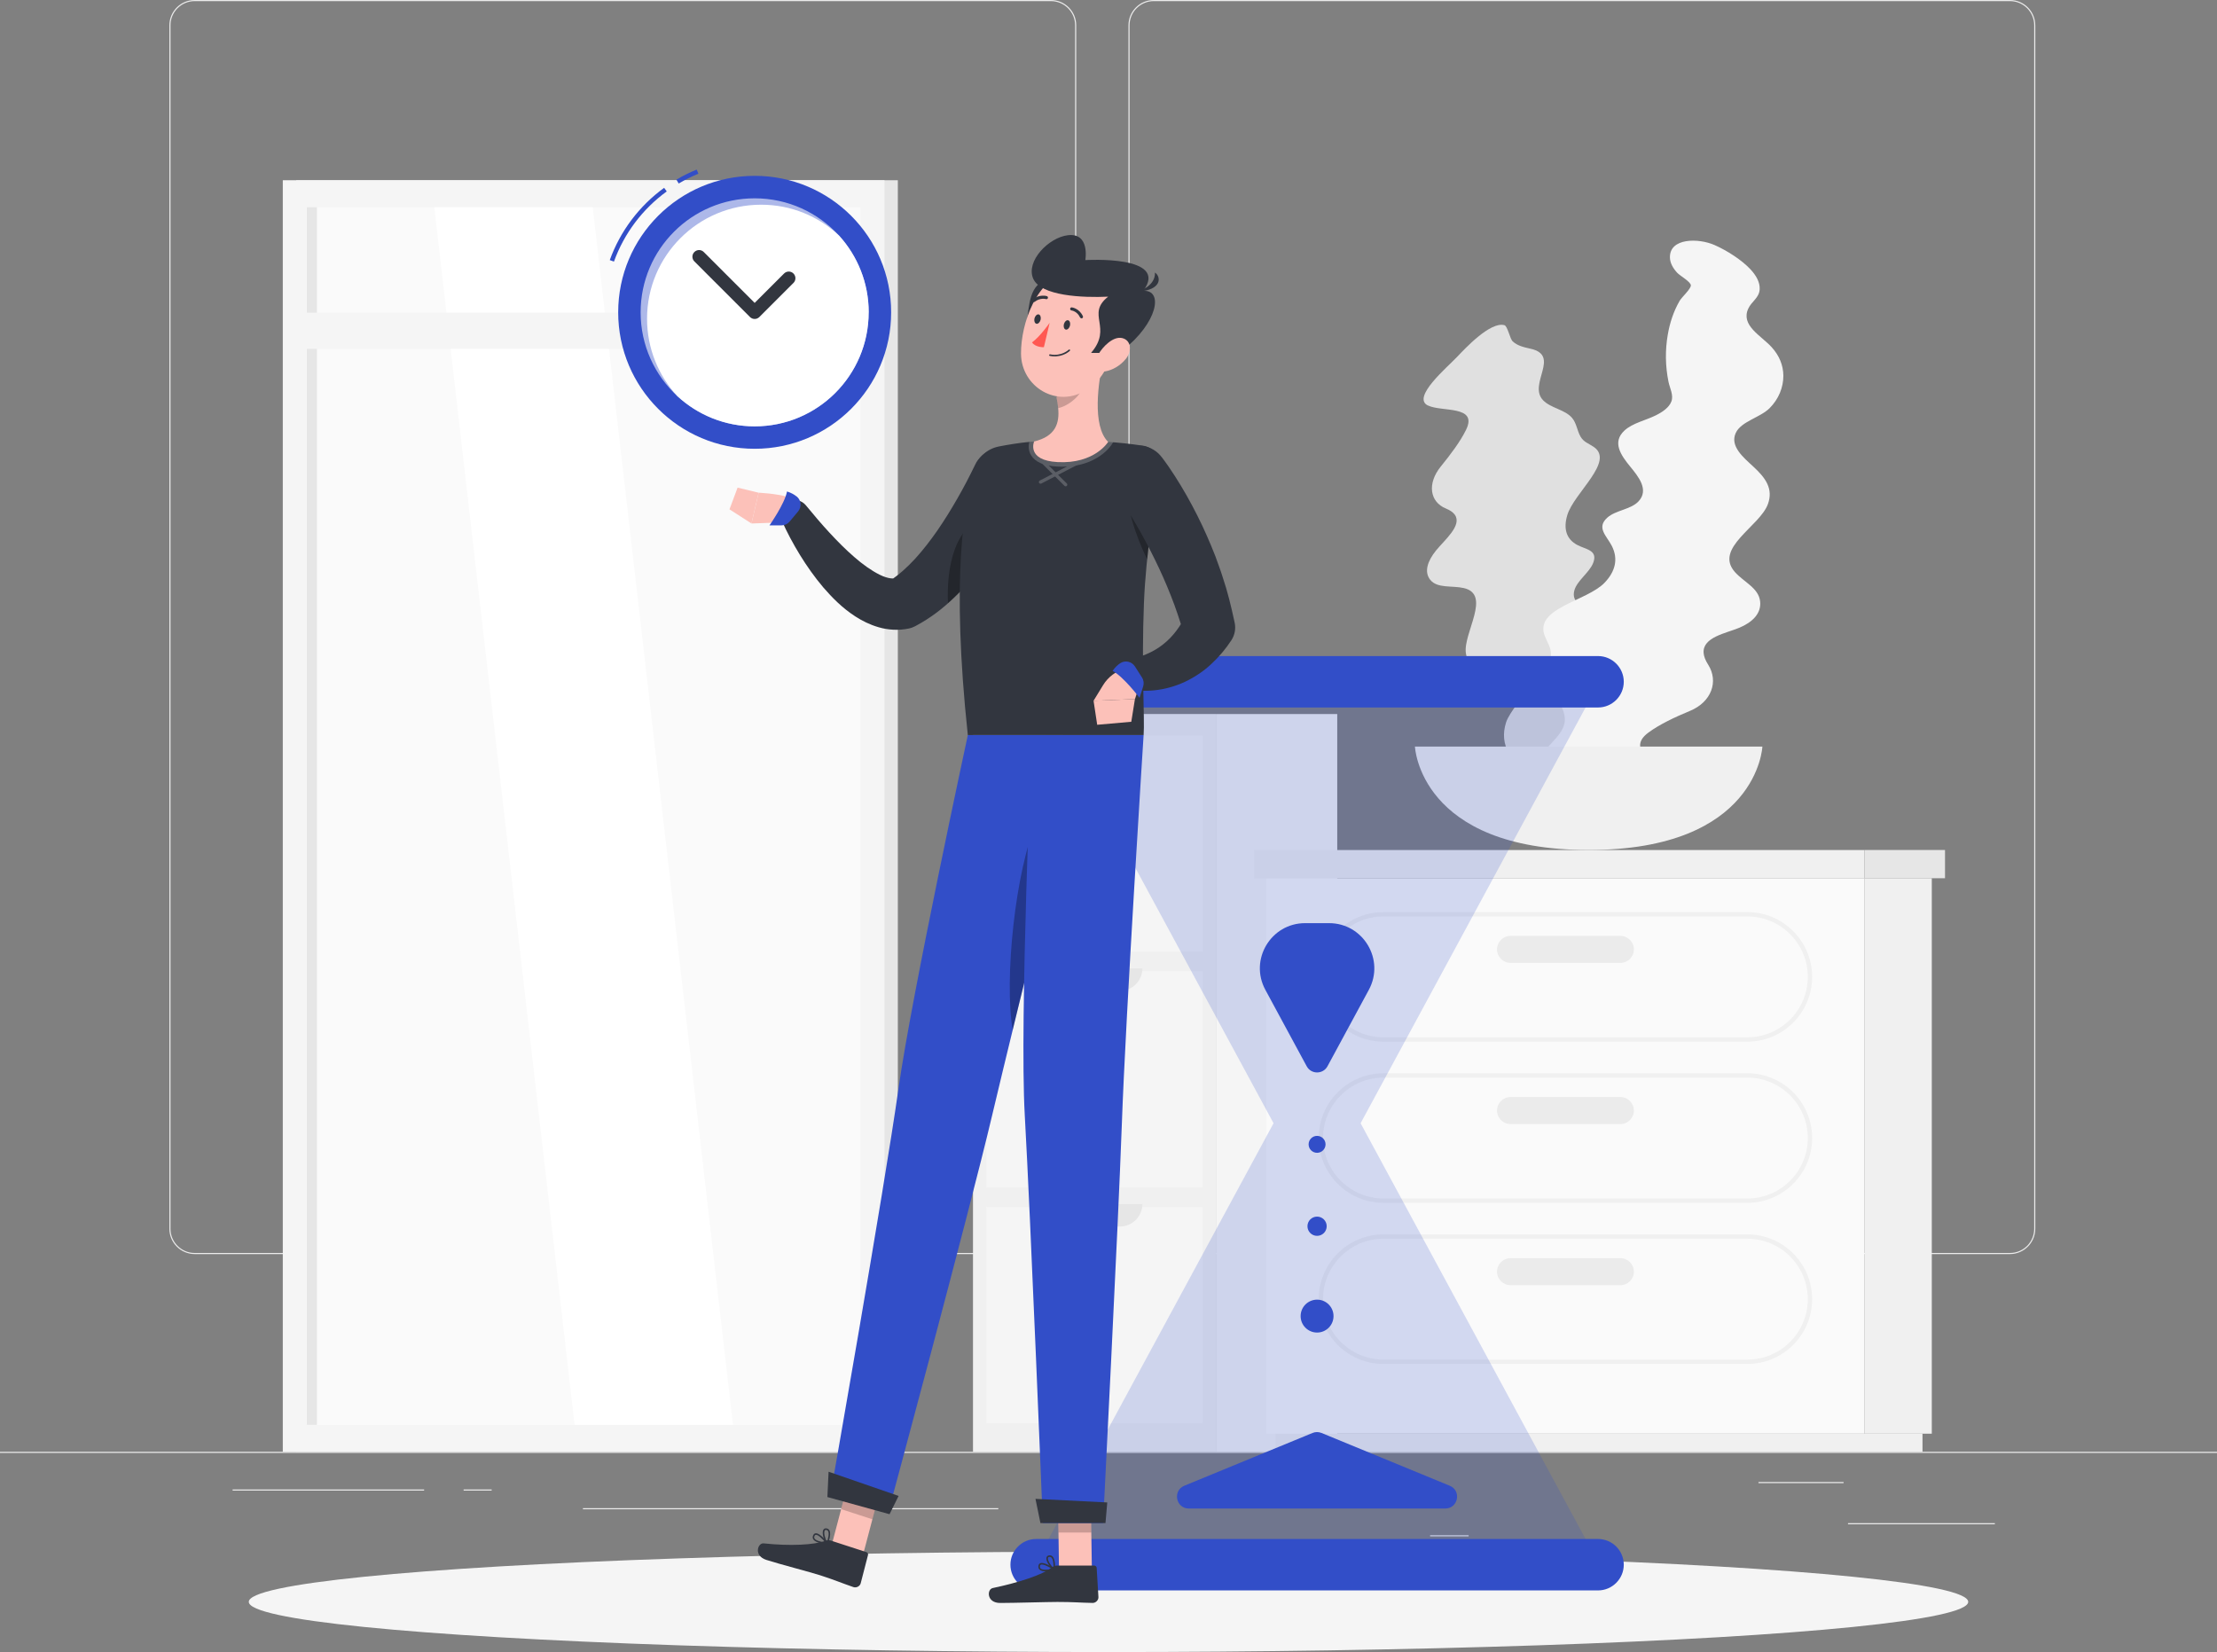 <?xml version="1.0" encoding="UTF-8"?>
<svg xmlns="http://www.w3.org/2000/svg" viewBox="0 0 500 372.61">
  <rect x="0" y="0" width="500" height="372.61" fill="#808080" stroke="none"/>
  <defs>
    <style>
      .cls-1 {
        fill: #f0f0f0;
      }

      .cls-2, .cls-3 {
        fill: #fff;
      }

      .cls-4 {
        fill: #fafafa;
      }

      .cls-5 {
        fill: #f5f5f5;
      }

      .cls-6 {
        fill: #32363f;
      }

      .cls-7 {
        opacity: .2;
      }

      .cls-8 {
        fill: #e0e0e0;
      }

      .cls-9 {
        fill: #e6e6e6;
      }

      .cls-10 {
        opacity: .3;
      }

      .cls-11 {
        fill: #ff5852;
      }

      .cls-12 {
        fill: #ebebeb;
      }

      .cls-13 {
        fill: #fcc1b9;
      }

      .cls-3 {
        opacity: .6;
      }

      .cls-14 {
        fill: #324ec8;
      }
    </style>
  </defs>
  <g id="Background_Complete" data-name="Background Complete">
    <g>
      <rect class="cls-12" y="327.45" width="500" height=".25"/>
      <rect class="cls-12" x="416.78" y="343.54" width="33.12" height=".25"/>
      <rect class="cls-12" x="322.53" y="346.26" width="8.69" height=".25"/>
      <rect class="cls-12" x="396.59" y="334.26" width="19.19" height=".25"/>
      <rect class="cls-12" x="52.46" y="335.94" width="43.19" height=".25"/>
      <rect class="cls-12" x="104.56" y="335.94" width="6.33" height=".25"/>
      <rect class="cls-12" x="131.47" y="340.16" width="93.68" height=".25"/>
      <path class="cls-12" d="M237.01,282.85H43.91c-3.15,0-5.71-2.56-5.71-5.71V5.71c0-3.15,2.56-5.71,5.71-5.71H237.01c3.15,0,5.71,2.56,5.71,5.71V277.14c0,3.15-2.56,5.71-5.71,5.71ZM43.91,.25c-3.01,0-5.46,2.45-5.46,5.46V277.14c0,3.01,2.45,5.46,5.46,5.46H237.01c3.01,0,5.46-2.45,5.46-5.46V5.71c0-3.01-2.45-5.46-5.46-5.46H43.91Z"/>
      <path class="cls-12" d="M453.31,282.85h-193.1c-3.15,0-5.71-2.56-5.71-5.71V5.71c0-3.15,2.56-5.71,5.71-5.71h193.1c3.15,0,5.71,2.56,5.71,5.71V277.14c0,3.15-2.56,5.71-5.71,5.71ZM260.21,.25c-3.01,0-5.46,2.45-5.46,5.46V277.14c0,3.01,2.45,5.46,5.46,5.46h193.1c3.01,0,5.46-2.45,5.46-5.46V5.71c0-3.01-2.45-5.46-5.46-5.46h-193.1Z"/>
    </g>
    <g>
      <g>
        <rect class="cls-9" x="66.8" y="40.66" width="135.7" height="286.79" transform="translate(269.29 368.1) rotate(180)"/>
        <rect class="cls-5" x="63.78" y="40.66" width="135.7" height="286.79" transform="translate(263.26 368.1) rotate(180)"/>
        <rect class="cls-4" x="-5.68" y="121.62" width="274.63" height="124.87" transform="translate(315.68 52.42) rotate(90)"/>
        <polygon class="cls-2" points="165.31 321.37 133.67 46.74 97.95 46.74 129.59 321.37 165.31 321.37"/>
        <rect class="cls-9" x="-66.98" y="182.91" width="274.63" height="2.28" transform="translate(254.39 113.72) rotate(90)"/>
        <rect class="cls-5" x="66.02" y="70.53" width="131.22" height="8.16" transform="translate(263.26 149.21) rotate(180)"/>
      </g>
      <g>
        <rect class="cls-1" x="163.63" y="216.85" width="166.4" height="54.79" transform="translate(491.08 -2.59) rotate(90)"/>
        <rect class="cls-5" x="222.44" y="165.91" width="48.77" height="48.77" transform="translate(437.13 -56.54) rotate(90)"/>
        <rect class="cls-5" x="222.44" y="219.06" width="48.77" height="48.77" transform="translate(490.28 -3.38) rotate(90)"/>
        <rect class="cls-5" x="222.44" y="272.21" width="48.77" height="48.77" transform="translate(543.43 49.77) rotate(90)"/>
        <path class="cls-9" d="M257.63,165.26h-21.59c0,2.79,2.26,5.06,5.06,5.06h11.48c2.79,0,5.06-2.26,5.06-5.06Z"/>
        <path class="cls-9" d="M257.63,218.42h-21.59c0,2.79,2.26,5.06,5.06,5.06h11.48c2.79,0,5.06-2.26,5.06-5.06Z"/>
        <path class="cls-9" d="M257.63,271.57h-21.59c0,2.79,2.26,5.06,5.06,5.06h11.48c2.79,0,5.06-2.26,5.06-5.06Z"/>
        <rect class="cls-5" x="204.71" y="230.56" width="166.4" height="27.37" transform="translate(532.15 -43.66) rotate(90)"/>
      </g>
      <g>
        <g>
          <rect class="cls-1" x="420.49" y="198.08" width="15.19" height="125.28" transform="translate(856.17 521.44) rotate(180)"/>
          <rect class="cls-1" x="287.71" y="323.36" width="145.86" height="4.09" transform="translate(721.29 650.8) rotate(180)"/>
          <rect class="cls-4" x="285.61" y="198.08" width="134.88" height="125.28"/>
          <path class="cls-1" d="M312.02,271.29h82.06c8.06,0,14.61-6.55,14.61-14.61s-6.55-14.61-14.61-14.61h-82.06c-8.06,0-14.61,6.55-14.61,14.61s6.55,14.61,14.61,14.61Zm82.06-28.24c7.51,0,13.63,6.11,13.63,13.63s-6.11,13.63-13.63,13.63h-82.06c-7.51,0-13.63-6.11-13.63-13.63s6.11-13.63,13.63-13.63h82.06Z"/>
          <path class="cls-1" d="M312.02,307.63h82.06c8.06,0,14.61-6.55,14.61-14.61s-6.55-14.61-14.61-14.61h-82.06c-8.06,0-14.61,6.55-14.61,14.61s6.55,14.61,14.61,14.61Zm82.06-28.24c7.51,0,13.63,6.11,13.63,13.63s-6.11,13.63-13.63,13.63h-82.06c-7.51,0-13.63-6.11-13.63-13.63s6.11-13.63,13.63-13.63h82.06Z"/>
          <path class="cls-12" d="M340.67,253.53h24.77c1.68,0,3.05-1.37,3.05-3.05h0c0-1.68-1.37-3.05-3.05-3.05h-24.77c-1.68,0-3.05,1.37-3.05,3.05h0c0,1.68,1.37,3.05,3.05,3.05Z"/>
          <path class="cls-1" d="M312.02,234.94h82.06c8.06,0,14.61-6.55,14.61-14.61s-6.55-14.61-14.61-14.61h-82.06c-8.06,0-14.61,6.55-14.61,14.61s6.55,14.61,14.61,14.61Zm82.06-28.24c7.51,0,13.63,6.11,13.63,13.63s-6.11,13.63-13.63,13.63h-82.06c-7.51,0-13.63-6.11-13.63-13.63s6.11-13.63,13.63-13.63h82.06Z"/>
          <path class="cls-12" d="M340.67,217.18h24.77c1.68,0,3.05-1.37,3.05-3.05h0c0-1.68-1.37-3.05-3.05-3.05h-24.77c-1.68,0-3.05,1.37-3.05,3.05h0c0,1.68,1.37,3.05,3.05,3.05Z"/>
          <path class="cls-12" d="M340.67,289.87h24.77c1.68,0,3.05-1.37,3.05-3.05h0c0-1.68-1.37-3.05-3.05-3.05h-24.77c-1.68,0-3.05,1.37-3.05,3.05h0c0,1.68,1.37,3.05,3.05,3.05Z"/>
        </g>
        <rect class="cls-1" x="282.84" y="191.71" width="137.65" height="6.37" transform="translate(703.32 389.8) rotate(180)"/>
        <rect class="cls-9" x="420.49" y="191.71" width="18.17" height="6.37"/>
      </g>
      <g>
        <path class="cls-8" d="M322.02,91.44c3.07,1.54,11.39-.11,8.61,5.52-1.3,2.65-3.43,5.47-5.69,8.26-3.1,3.82-2.51,7.97,1.15,9.47,.89,.37,1.61,.82,2.02,1.41,1.69,2.42-2.3,5.66-4.25,8.07-1.89,2.34-2.74,4.8-1.3,6.6,1.59,1.99,4.92,1.26,7.55,1.86,6.35,1.44-.18,10.19,.49,14.69,.46,3.08,2.96,3.94,6.35,4.37,2.77,.35,6.46,.6,6.61,3.44,.13,2.45-3.06,5.24-3.9,7.82-.81,2.51-.54,4.94,.61,6.8,1.03,1.66,2.73,2.78,4.98,3.26,3.14,.67,7.9-.03,8.12,3.52,.1,1.58-1,2.99-.23,4.44,.65,1.23,2.12,1.85,3.69,2.17,2.52,.51,6.16,.37,9.06-.16,3.69-.68,9.14-3.93,7.13-7.06-.56-.88-1.64-1.39-2.85-1.64-.89-.18-3.46,.1-3.79-.5-.33-.6,.56-2.9,.6-3.74,.11-2.41-.32-4.67-1.07-6.77-1.02-2.84-2.63-5.39-4.76-7.54-.87-.88-2.27-1.53-2.45-2.82-.17-1.23,.63-2.71,1.53-3.97,1.41-1.99,3.6-3.88,4.39-6.01,1.24-3.34-1.77-4.4-4.56-5.16-2.52-.69-5.84-1.57-4.99-4.63,.62-2.21,3.41-4.02,4.24-6.18,1.12-2.89-1.61-3.01-3.57-4.04-2.54-1.34-3.18-3.73-2.26-6.77,1.52-5,10.69-12.06,6-15.32-1.19-.83-2.3-1.1-3.02-2.35-.77-1.33-.88-2.98-1.88-4.19-1.58-1.91-4.85-2.23-6.56-4.01-3.5-3.64,4.06-10.09-2.84-11.63-1.58-.35-2.98-.68-4.03-1.67-.63-.59-1.14-3.44-1.86-3.64-3.17-.88-8.88,5.27-10.68,7.16-2.18,2.31-10.27,9.1-6.61,10.94Z"/>
        <path class="cls-5" d="M376.39,176.25c-1.88-3.48-10.11-6.96-4.65-11,2.57-1.9,5.95-3.48,9.44-4.93,4.78-1.99,6.48-6.6,4.06-10.41-.59-.93-.98-1.84-1.03-2.7-.19-3.52,5.05-4.37,8.07-5.63,2.92-1.22,4.99-3.21,4.68-5.95-.34-3.03-3.67-4.34-5.67-6.59-4.83-5.42,5.62-10.33,7.43-15.35,1.24-3.44-.5-5.87-3.26-8.42-2.25-2.08-5.38-4.63-3.99-7.63,1.2-2.6,5.51-3.46,7.63-5.58,2.06-2.06,3.12-4.73,3.1-7.34-.02-2.34-.92-4.54-2.65-6.43-2.42-2.64-6.98-4.88-5.28-8.65,.76-1.68,2.48-2.43,2.59-4.4,.09-1.66-.88-3.21-2.09-4.51-1.96-2.09-5.24-4.21-8.08-5.46-3.62-1.6-10.16-1.65-10.07,2.8,.02,1.25,.7,2.44,1.64,3.45,.68,.73,3.11,2.05,3.08,2.87-.03,.82-2.05,2.63-2.53,3.46-1.39,2.4-2.22,4.99-2.67,7.6-.62,3.54-.56,7.15,.16,10.68,.3,1.45,1.18,2.98,.65,4.41-.51,1.37-2.01,2.39-3.48,3.12-2.31,1.16-5.25,1.74-7.09,3.43-2.89,2.65-.79,5.61,1.26,8.12,1.86,2.27,4.31,5.24,1.92,7.84-1.73,1.88-5.16,2-7.05,3.69-2.54,2.27-.19,4.08,.99,6.36,1.52,2.95,.81,5.8-1.63,8.34-4.02,4.18-15.89,5.71-13.49,11.96,.61,1.59,1.44,2.56,1.4,4.27-.03,1.84-.82,3.6-.59,5.45,.37,2.94,3.08,5.3,3.64,8.18,1.14,5.9-8.99,7.81-3.72,13.68,1.2,1.34,2.26,2.55,2.67,4.21,.24,1-.83,4.24-.31,4.88,2.32,2.87,10.66,.13,13.26-.7,3.16-1.01,13.94-2.94,11.69-7.1Z"/>
        <path class="cls-1" d="M397.47,168.39s-1,23.32-39.18,23.32-39.18-23.32-39.18-23.32h78.36Z"/>
      </g>
    </g>
  </g>
  <g id="Shadow">
    <ellipse id="_Path_" data-name="&amp;lt;Path&amp;gt;" class="cls-5" cx="250" cy="361.29" rx="193.89" ry="11.32"/>
  </g>
  <g id="Hourglass">
    <g>
      <g class="cls-7">
        <polygon class="cls-14" points="360.73 352.91 297.04 235.2 233.35 352.91 360.73 352.91"/>
        <polygon class="cls-14" points="360.73 153.77 297.04 271.48 233.35 153.77 360.73 153.77"/>
      </g>
      <g>
        <path class="cls-14" d="M308.71,223.26l-9.32,17.23c-1.01,1.86-3.69,1.86-4.69,0l-9.32-17.23c-3.68-6.8,1.24-15.05,8.97-15.05h5.39c7.73,0,12.65,8.26,8.97,15.05Z"/>
        <path class="cls-14" d="M298.05,323.2l28.91,11.9c2.7,1.11,1.91,5.14-1.02,5.14h-57.82c-2.92,0-3.72-4.02-1.02-5.14l28.91-11.9c.65-.27,1.38-.27,2.03,0Z"/>
        <circle class="cls-14" cx="297.04" cy="296.84" r="3.71"/>
        <circle class="cls-14" cx="297.04" cy="258.1" r="1.91"/>
        <circle class="cls-14" cx="297.04" cy="276.57" r="2.17"/>
      </g>
      <path class="cls-14" d="M360.41,347.11h-126.73c-3.19,0-5.8,2.61-5.8,5.8h0c0,3.19,2.61,5.8,5.8,5.8h126.73c3.19,0,5.8-2.61,5.8-5.8h0c0-3.19-2.61-5.8-5.8-5.8Z"/>
      <path class="cls-14" d="M360.41,147.97h-126.73c-3.19,0-5.8,2.61-5.8,5.8h0c0,3.19,2.61,5.8,5.8,5.8h126.73c3.19,0,5.8-2.61,5.8-5.8h0c0-3.19-2.61-5.8-5.8-5.8Z"/>
    </g>
  </g>
  <g id="Character">
    <g>
      <g>
        <polygon class="cls-13" points="194.63 350.72 187.58 348.44 191.96 331.81 199.01 334.1 194.63 350.72"/>
        <path class="cls-6" d="M187.47,347.5l7.92,2.57c.29,.09,.44,.36,.37,.65l-1.65,6.39c-.17,.66-.98,1.08-1.64,.85-2.74-.94-4.01-1.53-7.49-2.66-2.14-.7-9.21-2.52-12.17-3.48-2.89-.94-1.93-3.86-.59-3.72,6.01,.64,11.39,.35,13.89-.57,.45-.17,.93-.18,1.36-.04Z"/>
        <polygon class="cls-7" points="199.01 334.1 191.96 331.81 189.7 340.38 196.76 342.67 199.01 334.1"/>
        <path class="cls-14" d="M218.28,165.77s-12.65,58.55-15.62,79.6c-3.25,23.05-15.46,92.27-15.46,92.27l13.09,3.62s18.14-67.13,23.43-89.54c5.75-24.32,21.04-85.94,21.04-85.94h-26.49Z"/>
        <path class="cls-10" d="M233.92,184.97c-4.99,11.34-7.47,36.04-5.53,47.35,3.54-14.55,7.8-31.85,11.09-45.16-1.11-3.86-2.95-8.12-5.56-2.19Z"/>
        <polygon class="cls-6" points="200.62 341.52 186.6 337.65 186.87 331.94 202.66 337.4 200.62 341.52"/>
        <path class="cls-6" d="M184.57,347.92c.65,.21,1.42,.31,1.96,.36,.07,0,.13-.03,.17-.09,.03-.06,.03-.13-.01-.19-.17-.23-1.73-2.24-2.7-2.18-.22,.01-.41,.13-.53,.34-.2,.35-.23,.67-.08,.96,.19,.37,.66,.62,1.2,.8Zm1.59-.03c-1.34-.16-2.26-.5-2.48-.93-.09-.18-.07-.38,.07-.62,.07-.11,.15-.17,.26-.17,.52-.03,1.5,.94,2.15,1.73Z"/>
        <path class="cls-6" d="M186.5,348.27s.05,.01,.08,0c.06,0,.11-.05,.13-.1,.03-.08,.85-2.06,.36-2.98-.13-.25-.34-.4-.62-.46-.34-.07-.61,.04-.76,.3-.41,.72,.16,2.53,.73,3.18,.02,.02,.05,.04,.08,.05Zm-.04-3.17c.14,.04,.24,.13,.31,.26,.29,.55-.03,1.73-.26,2.39-.44-.72-.78-2.06-.51-2.53,.05-.09,.14-.19,.39-.14,.03,0,.05,.01,.08,.02Z"/>
      </g>
      <path class="cls-6" d="M231.74,110.18c-.38,.89-.7,1.57-1.05,2.34-.35,.74-.72,1.46-1.09,2.18-.75,1.44-1.52,2.86-2.33,4.27-1.64,2.8-3.41,5.54-5.4,8.18-1.98,2.65-4.16,5.21-6.65,7.6-2.48,2.4-5.32,4.63-8.68,6.41l-.25,.13c-.4,.21-.85,.37-1.27,.46-2.41,.51-4.85,.32-6.87-.28-2.04-.59-3.74-1.47-5.24-2.43-2.99-1.94-5.22-4.24-7.24-6.56-1.99-2.36-3.71-4.8-5.26-7.32-1.55-2.54-2.91-5.05-4.14-7.84-.72-1.64,.03-3.55,1.67-4.27,1.36-.59,2.9-.18,3.8,.91l.1,.12c1.65,2.01,3.44,4.13,5.24,6.07,1.81,1.96,3.67,3.83,5.58,5.48,1.89,1.66,3.9,3.09,5.74,4,.91,.45,1.78,.73,2.47,.81,.69,.08,1.12,.02,1.44-.12l-1.53,.6c1.93-1.25,3.82-2.96,5.61-4.9,1.78-1.95,3.46-4.13,5.05-6.42,1.58-2.3,3.08-4.71,4.49-7.19,.71-1.23,1.4-2.49,2.06-3.75l.97-1.9c.31-.61,.66-1.3,.89-1.8l.06-.13c1.53-3.24,5.41-4.63,8.65-3.1,3.17,1.5,4.56,5.24,3.19,8.44Z"/>
      <path class="cls-10" d="M215.39,123.76c3.14-8.34,9.81-8.48,12.7-6.27-.21,.39-.43,.78-.65,1.17-1.56,2.71-3.27,5.35-5.15,7.91-1.88,2.55-3.94,5.04-6.27,7.38-.72,.71-1.46,1.41-2.23,2.09-.16-3.93,.14-8.38,1.6-12.28Z"/>
      <path class="cls-13" d="M175.98,117.84l-6.5,.23,1.62-6.94s3.87,.16,6.63,.96c1.67,.49,2.36,2.5,1.4,3.96h0c-.7,1.08-1.88,1.74-3.16,1.79Z"/>
      <path class="cls-14" d="M179.64,111.96c-.54-.43-1.24-.83-2.14-1.11-.55,2.84-3.96,7.64-3.96,7.64h2.71c.71,0,1.38-.31,1.84-.86l1.9-2.27c.86-1.03,.72-2.56-.33-3.4Z"/>
      <polygon class="cls-13" points="164.52 114.88 166.35 109.98 171.1 111.13 169.48 118.07 164.52 114.88"/>
      <g>
        <polygon class="cls-13" points="246.25 353.97 238.84 353.97 238.58 336.8 245.99 336.8 246.25 353.97"/>
        <path class="cls-6" d="M238.45,353.11h8.33c.3,0,.53,.21,.55,.51l.4,6.59c.04,.68-.6,1.33-1.3,1.32-2.9-.05-4.28-.22-7.95-.22-2.25,0-9.79,.23-12.9,.23s-3.02-3.08-1.7-3.36c5.91-1.25,11.19-2.97,13.29-4.62,.38-.3,.83-.46,1.28-.46Z"/>
        <polygon class="cls-7" points="246 336.8 238.58 336.8 238.71 345.65 246.13 345.65 246 336.8"/>
        <path class="cls-14" d="M232.74,165.77s-2.83,64.41-1.63,85.64c1.32,23.24,4.08,92.11,4.08,92.11h13.58s3.42-66.99,4.24-90c.89-24.98,4.91-87.74,4.91-87.74h-25.19Z"/>
        <polygon class="cls-6" points="249.32 343.52 234.65 343.52 233.53 338.06 249.72 338.87 249.32 343.52"/>
        <path class="cls-6" d="M235.82,354.4c.68,0,1.44-.14,1.98-.27,.07-.02,.12-.07,.13-.14,.01-.07-.02-.14-.07-.17-.24-.16-2.34-1.6-3.24-1.24-.21,.08-.35,.25-.4,.49-.09,.39-.02,.71,.22,.94,.29,.29,.82,.39,1.39,.39Zm1.5-.52c-1.33,.26-2.3,.22-2.65-.12-.14-.14-.18-.34-.12-.62,.03-.13,.09-.2,.19-.24,.49-.19,1.72,.43,2.58,.98Z"/>
        <path class="cls-6" d="M237.76,354.14s.05,0,.08-.02c.05-.03,.09-.08,.09-.14,0-.09,.17-2.22-.57-2.94-.2-.19-.45-.27-.73-.24-.34,.04-.56,.23-.63,.52-.17,.81,.93,2.36,1.67,2.8,.03,.02,.06,.02,.09,.02Zm-1.01-3c.14,0,.27,.05,.37,.15,.45,.43,.51,1.65,.49,2.36-.64-.54-1.38-1.72-1.27-2.25,.02-.1,.08-.22,.33-.25,.03,0,.05,0,.08,0Z"/>
      </g>
      <path class="cls-6" d="M261.64,105.99c.47-2.62-1.33-5.11-3.96-5.49h-.09c-2.39-.36-5.39-.72-8.33-.86-5.06-.24-12.39-.4-16.85,0-2.59,.24-5.12,.67-7.14,1.06-.03,0-.05,.01-.08,.02-2.57,.52-4.65,2.42-5.39,4.94-2.42,8.15-5.3,24.79-1.53,60.12h39.65c.28-3.54-.51-15.06,.07-29.73,.44-11.18,2.43-23.22,3.65-30.05Z"/>
      <path class="cls-10" d="M261.26,108.17c-.82,4.74-1.84,11.18-2.54,17.97,0,0-3.62-7.1-4.28-13.17s4.51-6.5,6.81-4.8Z"/>
      <g class="cls-7">
        <g>
          <path class="cls-2" d="M234.67,109.1c-.14,0-.27-.07-.33-.2-.1-.18-.02-.41,.16-.51l12.36-6.41c.19-.09,.41-.02,.51,.16,.1,.18,.02,.41-.16,.51l-12.36,6.41c-.06,.03-.11,.04-.17,.04Z"/>
          <path class="cls-2" d="M240.33,109.69c-.1,0-.19-.04-.26-.11l-6.77-6.74c-.15-.15-.15-.38,0-.53,.15-.15,.38-.15,.53,0l6.77,6.74c.15,.15,.15,.38,0,.53-.07,.07-.17,.11-.27,.11Z"/>
        </g>
        <path class="cls-2" d="M249.26,99.63c-5.06-.24-12.39-.4-16.84,0-.09,0-.19,.02-.28,.03-.16,.66-.31,1.89,.43,3.07,.94,1.5,2.91,2.34,5.87,2.5,.38,.02,.75,.03,1.11,.03,8.05,0,11.09-4.86,11.22-5.07l.28-.45c-.6-.04-1.19-.08-1.79-.11Z"/>
      </g>
      <path class="cls-13" d="M233.22,99.57c4.9-1.16,5.76-4.19,5.43-7.52-.07-.81-.21-1.65-.39-2.48l6.14-5.1,4.51-3.74c-1.25,5.43-2.66,15.32,1.01,18.94,0,0-3.04,5.01-11.42,4.55-7.08-.38-5.28-4.65-5.28-4.65Z"/>
      <path class="cls-7" d="M238.26,89.57c.18,.83,.32,1.67,.39,2.48,2.29-.46,5.35-2.9,5.67-5.24,.12-.88,.14-1.73,.08-2.34l-6.14,5.1Z"/>
      <path class="cls-6" d="M234.97,63.55c-3.33,1.96-2.8,7-3.71,10.58,2.12,.21,5.46-3.56,5.46-3.56l1.99-5.73-3.75-1.29Z"/>
      <path class="cls-13" d="M252.71,73.61c-2.13,7.06-3.02,11.29-7.52,14.24-6.77,4.43-14.89-.62-14.92-8.1-.03-6.73,3.46-17.15,11.18-18.59,7.61-1.42,13.39,5.4,11.26,12.46Z"/>
      <path class="cls-6" d="M246.06,79.6c5-5.8-1.25-8.66,3.86-12.69-5.75,.27-15.22-.14-16.91-4.08-1.69-3.94,3.51-9.28,7.84-9.78,5.04-.58,3.92,5.61,3.92,5.61,0,0,19.14-1.19,13.06,6.94,4.6-.28,3.34,7.17-4.67,13.44-2.01,.72-7.1,.55-7.1,.55Z"/>
      <path class="cls-6" d="M256.68,65.76s3.94-1.17,3.8-4.29c1.43,.98,1.57,3.96-3.8,4.29Z"/>
      <path class="cls-13" d="M253.88,80.98c-1.27,1.56-3.04,2.5-4.55,2.77-2.27,.41-2.8-1.69-1.67-3.73,1.02-1.84,3.43-4.28,5.47-3.76,2.01,.51,2.2,2.94,.75,4.73Z"/>
      <path class="cls-6" d="M241.32,73.42c-.14,.58-.56,.99-.94,.92-.38-.08-.58-.61-.45-1.19,.14-.58,.56-.99,.94-.92,.38,.08,.58,.61,.45,1.19Z"/>
      <path class="cls-6" d="M234.69,72.1c-.14,.58-.56,.99-.94,.92-.38-.08-.58-.61-.45-1.19,.14-.58,.56-.99,.94-.92,.38,.08,.58,.61,.45,1.19Z"/>
      <path class="cls-11" d="M236.73,72.81s-2.13,3.09-3.98,4.42c.81,1.17,2.68,1.08,2.68,1.08l1.3-5.5Z"/>
      <path class="cls-6" d="M237.45,80.36c2.35,.19,3.78-1.18,3.84-1.24,.07-.07,.07-.18,0-.25-.07-.07-.18-.07-.25,0-.02,.02-1.64,1.57-4.22,1.05-.1-.02-.19,.04-.21,.14-.02,.09,.04,.19,.14,.21,.24,.05,.47,.08,.69,.1Z"/>
      <path class="cls-6" d="M243.88,71.81c.06,0,.12,0,.17-.03,.18-.08,.25-.29,.17-.47-.8-1.75-2.41-1.97-2.48-1.98-.18-.04-.37,.11-.39,.3-.02,.19,.11,.37,.3,.39,.07,0,1.3,.2,1.93,1.57,.06,.12,.17,.19,.29,.2Z"/>
      <path class="cls-6" d="M233.05,68.12c.11,.03,.23,.02,.32-.06,1.26-.98,2.51-.6,2.52-.6,.19,.06,.38-.04,.44-.23,.06-.18-.04-.38-.23-.44,0,0,0,0,0,0-.07-.02-1.62-.49-3.17,.71-.15,.12-.18,.34-.06,.49,.04,.06,.1,.1,.17,.12Z"/>
      <path class="cls-6" d="M262.03,103.13l.84,1.14,.75,1.06c.49,.71,.95,1.42,1.41,2.13,.92,1.42,1.77,2.87,2.61,4.33,1.65,2.93,3.17,5.92,4.52,9,.7,1.53,1.31,3.1,1.94,4.66,.56,1.59,1.18,3.16,1.67,4.78,1.09,3.19,1.88,6.51,2.6,9.83l.08,.38c.31,1.41,0,2.82-.72,3.94-1.26,1.94-2.79,3.77-4.55,5.39-1.74,1.64-3.8,3-5.98,4.03-2.19,1.02-4.53,1.66-6.86,1.9-1.17,.12-2.34,.14-3.49,.06-.58-.04-1.16-.11-1.74-.2-.29-.05-.58-.11-.88-.17l-1.01-.24c-.25-.06-.4-.31-.34-.56l1.38-5.8s.26-.06,.42-.1l.55-.11c.37-.08,.75-.17,1.13-.27,.75-.2,1.48-.46,2.17-.75,1.39-.59,2.67-1.33,3.79-2.23,2.26-1.77,3.94-4.12,5.27-6.85l-.64,4.32c-.86-2.83-1.76-5.64-2.87-8.4-1.08-2.76-2.29-5.49-3.61-8.17-1.32-2.68-2.71-5.33-4.22-7.91-.74-1.3-1.53-2.56-2.3-3.82l-1.19-1.86-.59-.9-.55-.8-.2-.29c-2.02-2.97-1.25-7.01,1.72-9.02,2.9-1.97,6.83-1.27,8.89,1.52Z"/>
      <path class="cls-13" d="M248.78,154.53l-2.16,3.53,9.34-.38s2.44-6.28-.9-7.27l-1.29,.36c-2.08,.58-3.86,1.92-4.99,3.76Z"/>
      <path class="cls-14" d="M252.62,149.6c-.57,.38-1.17,.93-1.7,1.71,2.54,1.38,6.08,6.08,6.08,6.08l.82-2.58c.21-.68,.12-1.41-.27-2.01l-1.59-2.49c-.72-1.13-2.23-1.46-3.34-.71Z"/>
      <polygon class="cls-13" points="247.45 163.47 255.14 162.79 255.96 157.67 246.63 158.05 247.45 163.47"/>
    </g>
  </g>
  <g id="Clock">
    <g>
      <path class="cls-14" d="M153.06,41.38l-.51-.86c1.46-.87,3-1.63,4.58-2.27l.38,.93c-1.53,.62-3.02,1.37-4.44,2.21Z"/>
      <path class="cls-14" d="M138.46,59l-.94-.34c2.37-6.54,6.61-12.18,12.26-16.3l.59,.81c-5.49,4-9.61,9.48-11.91,15.84Z"/>
      <circle class="cls-14" cx="170.2" cy="70.44" r="30.78"/>
      <path class="cls-3" d="M195.91,70.44c0,14.21-11.51,25.72-25.71,25.72-6.73,0-12.86-2.59-17.44-6.82-5.09-4.7-8.28-11.43-8.28-18.89,0-14.2,11.52-25.72,25.72-25.72,7.53,0,14.29,3.23,19,8.38,.01,0,.03,.01,.05,.05,4.14,4.57,6.67,10.63,6.67,17.29Z"/>
      <path class="cls-2" d="M195.91,70.44c0,14.21-11.51,25.72-25.71,25.72-6.73,0-12.86-2.59-17.44-6.82-4.24-4.58-6.83-10.72-6.83-17.45,0-14.2,11.52-25.72,25.72-25.72,6.8,0,12.95,2.62,17.55,6.94,.01,0,.03,.01,.05,.05,4.14,4.57,6.67,10.63,6.67,17.29Z"/>
      <path class="cls-6" d="M170.2,71.94c-.38,0-.77-.15-1.06-.44l-12.54-12.54c-.59-.59-.59-1.54,0-2.12,.59-.59,1.54-.59,2.12,0l11.48,11.48,6.63-6.63c.59-.59,1.54-.59,2.12,0,.59,.59,.59,1.54,0,2.12l-7.69,7.69c-.29,.29-.68,.44-1.06,.44Z"/>
    </g>
  </g>
</svg>